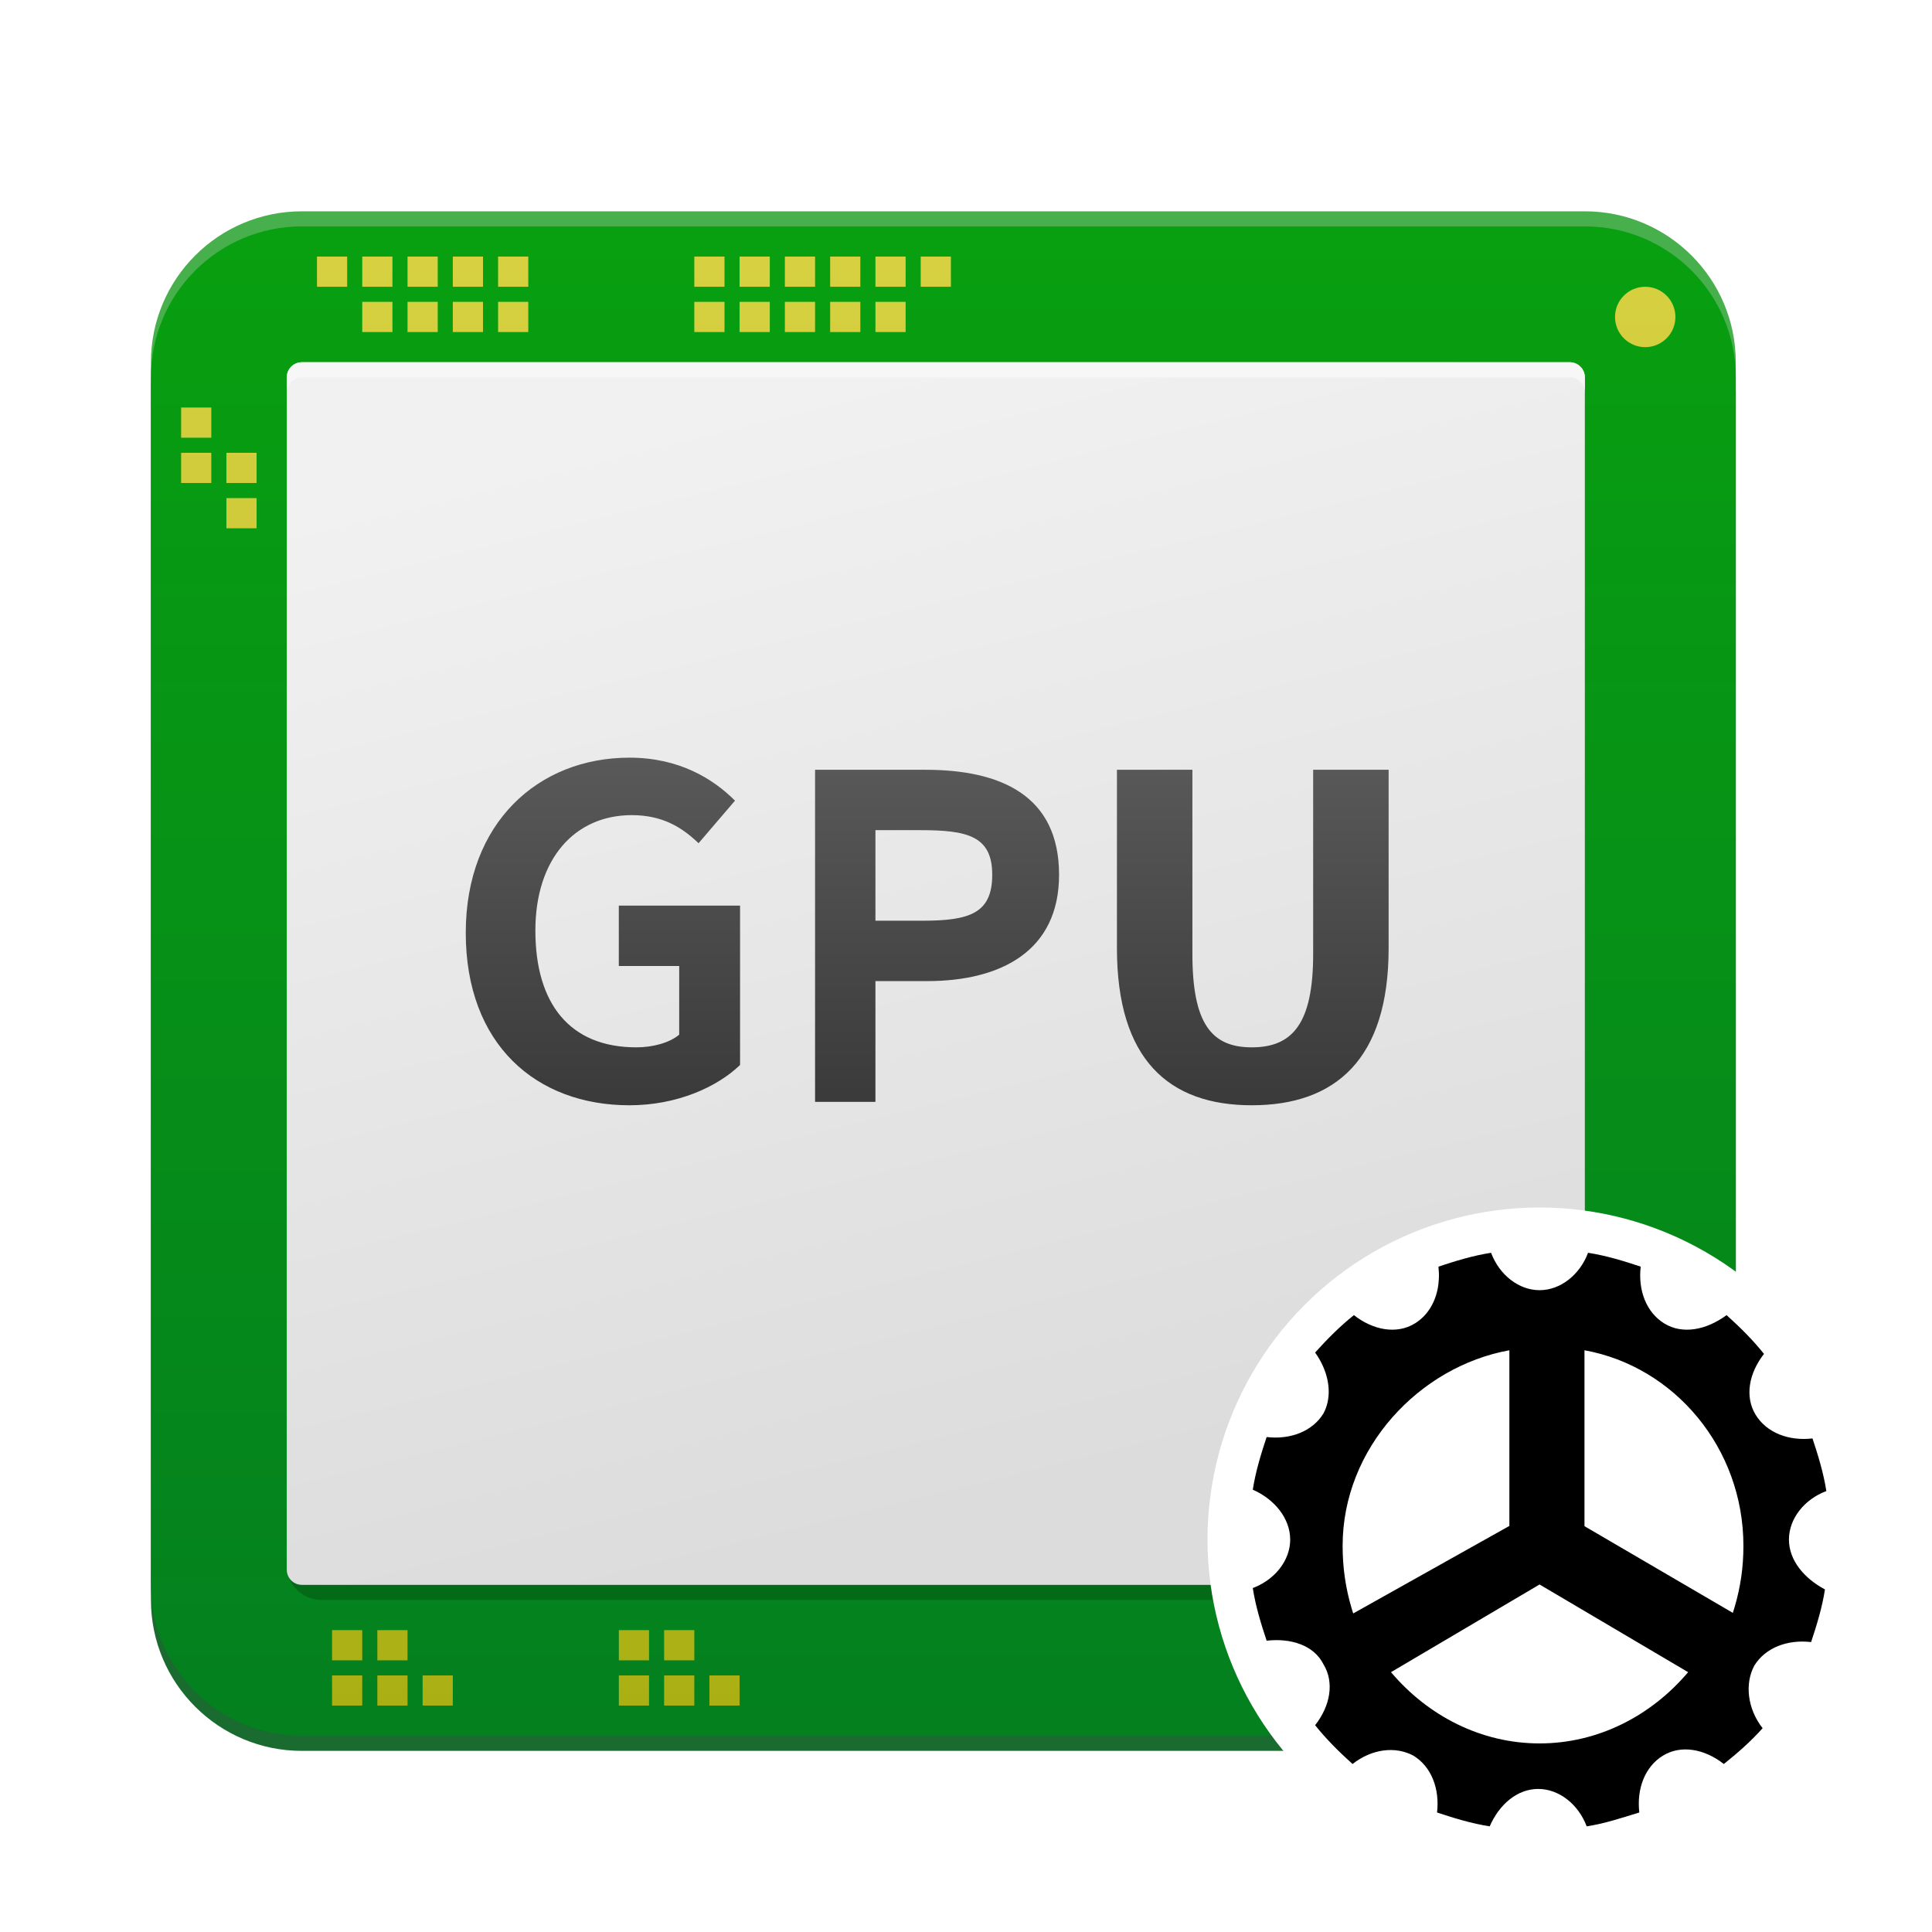 <?xml version="1.0" encoding="UTF-8"?>
<svg width="128px" height="128px" viewBox="0 0 128 128" version="1.1" xmlns="http://www.w3.org/2000/svg" xmlns:xlink="http://www.w3.org/1999/xlink">
    <title>apps/128/deepin-graphics-driver-manager</title>
    <defs>
        <filter x="-9.5%" y="-7.8%" width="119.0%" height="119.6%" filterUnits="objectBoundingBox" id="filter-1">
            <feOffset dx="0" dy="2" in="SourceAlpha" result="shadowOffsetOuter1"></feOffset>
            <feGaussianBlur stdDeviation="3" in="shadowOffsetOuter1" result="shadowBlurOuter1"></feGaussianBlur>
            <feColorMatrix values="0 0 0 0 0   0 0 0 0 0   0 0 0 0 0  0 0 0 0.2 0" type="matrix" in="shadowBlurOuter1" result="shadowMatrixOuter1"></feColorMatrix>
            <feMerge>
                <feMergeNode in="shadowMatrixOuter1"></feMergeNode>
                <feMergeNode in="SourceGraphic"></feMergeNode>
            </feMerge>
        </filter>
        <linearGradient x1="50%" y1="0%" x2="50%" y2="100%" id="linearGradient-2">
            <stop stop-color="#089F10" offset="0%"></stop>
            <stop stop-color="#04801F" offset="100%"></stop>
        </linearGradient>
        <linearGradient x1="50%" y1="100%" x2="50%" y2="0%" id="linearGradient-3">
            <stop stop-color="#AAB014" offset="0%"></stop>
            <stop stop-color="#D7D142" offset="100%"></stop>
        </linearGradient>
        <filter x="-11.6%" y="-9.8%" width="123.3%" height="124.4%" filterUnits="objectBoundingBox" id="filter-4">
            <feOffset dx="0" dy="2" in="SourceAlpha" result="shadowOffsetOuter1"></feOffset>
            <feGaussianBlur stdDeviation="3" in="shadowOffsetOuter1" result="shadowBlurOuter1"></feGaussianBlur>
            <feColorMatrix values="0 0 0 0 0   0 0 0 0 0   0 0 0 0 0  0 0 0 0.2 0" type="matrix" in="shadowBlurOuter1" result="shadowMatrixOuter1"></feColorMatrix>
            <feMerge>
                <feMergeNode in="shadowMatrixOuter1"></feMergeNode>
                <feMergeNode in="SourceGraphic"></feMergeNode>
            </feMerge>
        </filter>
        <linearGradient x1="26.939%" y1="5.645%" x2="50%" y2="94.355%" id="linearGradient-5">
            <stop stop-color="#F1F1F1" offset="0%"></stop>
            <stop stop-color="#DCDCDC" offset="100%"></stop>
        </linearGradient>
        <linearGradient x1="50%" y1="0%" x2="50%" y2="100%" id="linearGradient-6">
            <stop stop-color="#F7F7F7" offset="0%"></stop>
            <stop stop-color="#F7F7F7" offset="100%"></stop>
        </linearGradient>
        <linearGradient x1="50%" y1="100%" x2="50%" y2="0%" id="linearGradient-7">
            <stop stop-color="#3A3A3A" offset="0%"></stop>
            <stop stop-color="#595959" offset="100%"></stop>
        </linearGradient>
        <filter x="-22.7%" y="-18.2%" width="145.5%" height="145.5%" filterUnits="objectBoundingBox" id="filter-8">
            <feOffset dx="0" dy="2" in="SourceAlpha" result="shadowOffsetOuter1"></feOffset>
            <feGaussianBlur stdDeviation="3" in="shadowOffsetOuter1" result="shadowBlurOuter1"></feGaussianBlur>
            <feColorMatrix values="0 0 0 0 0   0 0 0 0 0   0 0 0 0 0  0 0 0 0.2 0" type="matrix" in="shadowBlurOuter1" result="shadowMatrixOuter1"></feColorMatrix>
            <feMerge>
                <feMergeNode in="shadowMatrixOuter1"></feMergeNode>
                <feMergeNode in="SourceGraphic"></feMergeNode>
            </feMerge>
        </filter>
    </defs>
    <g id="apps/128/deepin-graphics-driver-manager" stroke="none" stroke-width="1" fill="none" fill-rule="evenodd">
        <g id="编组-2" filter="url(#filter-1)" transform="translate(10, 12)" fill-rule="nonzero">
            <path d="M10,2 L95,2 C100.523,2 105,6.477 105,12 L105,92 C105,97.523 100.523,102 95,102 L10,102 C4.477,102 6.76353751e-16,97.523 0,92 L0,12 C-6.76353751e-16,6.477 4.477,2 10,2 Z" id="Rectangle-23" fill="#196B2F"></path>
            <path d="M10,0 L95,0 C100.523,-1.01453063e-15 105,4.477 105,10 L105,90 C105,95.523 100.523,100 95,100 L10,100 C4.477,100 6.76353751e-16,95.523 0,90 L0,10 C-6.76353751e-16,4.477 4.477,1.01453063e-15 10,0 Z" id="Rectangle-23" fill="#47AF4C"></path>
            <path d="M10,1 L95,1 C100.523,1 105,5.477 105,11 L105,91 C105,96.523 100.523,101 95,101 L10,101 C4.477,101 6.76353751e-16,96.523 0,91 L0,11 C-6.76353751e-16,5.477 4.477,1 10,1 Z" id="Rectangle-23" fill="url(#linearGradient-2)"></path>
            <path d="M99,9 C97.895,9 97,8.104 97,7 C97,5.895 97.895,5 99,5 C100.105,5 101,5.895 101,7 C101,8.104 100.105,9 99,9 Z M23,3 L25,3 L25,5 L23,5 L23,3 Z M20,3 L22,3 L22,5 L20,5 L20,3 Z M23,6 L25,6 L25,8 L23,8 L23,6 Z M20,6 L22,6 L22,8 L20,8 L20,6 Z M17,3 L19,3 L19,5 L17,5 L17,3 Z M17,6 L19,6 L19,8 L17,8 L17,6 Z M14,3 L16,3 L16,5 L14,5 L14,3 Z M14,6 L16,6 L16,8 L14,8 L14,6 Z M11,3 L13,3 L13,5 L11,5 L11,3 Z M5,16 L7,16 L7,18 L5,18 L5,16 Z M5,19 L7,19 L7,21 L5,21 L5,19 Z M12,97 L14,97 L14,99 L12,99 L12,97 Z M31,97 L33,97 L33,99 L31,99 L31,97 Z M15,97 L17,97 L17,99 L15,99 L15,97 Z M18,97 L20,97 L20,99 L18,99 L18,97 Z M12,94 L14,94 L14,96 L12,96 L12,94 Z M31,94 L33,94 L33,96 L31,96 L31,94 Z M34,97 L36,97 L36,99 L34,99 L34,97 Z M37,97 L39,97 L39,99 L37,99 L37,97 Z M34,94 L36,94 L36,96 L34,96 L34,94 Z M15,94 L17,94 L17,96 L15,96 L15,94 Z M2,16 L4,16 L4,18 L2,18 L2,16 Z M2,13 L4,13 L4,15 L2,15 L2,13 Z M36,3 L38,3 L38,5 L36,5 L36,3 Z M36,6 L38,6 L38,8 L36,8 L36,6 Z M39,3 L41,3 L41,5 L39,5 L39,3 Z M39,6 L41,6 L41,8 L39,8 L39,6 Z M42,3 L44,3 L44,5 L42,5 L42,3 Z M42,6 L44,6 L44,8 L42,8 L42,6 Z M45,3 L47,3 L47,5 L45,5 L45,3 Z M45,6 L47,6 L47,8 L45,8 L45,6 Z M48,3 L50,3 L50,5 L48,5 L48,3 Z M51,3 L53,3 L53,5 L51,5 L51,3 Z M48,6 L50,6 L50,8 L48,8 L48,6 Z" id="Combined-Shape" fill="url(#linearGradient-3)"></path>
        </g>
        <g id="编组-3" filter="url(#filter-4)" transform="translate(19, 22)" fill-rule="nonzero">
            <path d="M86,41 L86,79.704 C86,80.972 84.972,82 83.704,82 L2.296,82 C1.028,82 0,80.972 0,79.704 L0,41 L0,3.296 C0,2.028 1.028,1 2.296,1 L83.704,1 C84.972,1 86,2.028 86,3.296 L86,41 Z M86,41 L86,4.296 C86,3.028 84.972,2 83.704,2 L2.296,2 C1.028,2 0,3.028 0,4.296 L0,41 L0,78.704 C0,79.972 1.028,81 2.296,81 L83.704,81 C84.972,81 86,79.972 86,78.704 L86,41 Z" id="path-2" fill-opacity="0.195" fill="#000000"></path>
            <path d="M1,0 L85,0 C85.552,-1.01453063e-16 86,0.448 86,1 L86,80 C86,80.552 85.552,81 85,81 L1,81 C0.448,81 6.76353751e-17,80.552 0,80 L0,1 C-6.76353751e-17,0.448 0.448,1.01453063e-16 1,0 Z" id="path-5" fill="url(#linearGradient-5)"></path>
            <path d="M86,40.5 L86,1 C86,0.448 85.552,0 85,0 L1,0 C0.448,0 0,0.448 0,1 L0,40.5 L0,2 C0,1.448 0.448,1 1,1 L85,1 C85.552,1 86,1.448 86,2 L86,40.5 Z" id="path-8" fill="url(#linearGradient-6)"></path>
            <path d="M22.701,49.227 C25.846,49.227 28.504,48.028 30.031,46.558 L30.031,36 L21.998,36 L21.998,40 L25.999,40 L25.999,44.549 C25.358,45.089 24.258,45.389 23.159,45.389 C18.73,45.389 16.47,42.48 16.47,37.652 C16.47,32.884 19.097,30.005 22.853,30.005 C24.9,30.005 26.182,30.815 27.282,31.865 L29.695,29.046 C28.229,27.576 25.969,26.197 22.701,26.197 C16.684,26.197 11.858,30.485 11.858,37.802 C11.858,45.209 16.531,49.227 22.701,49.227 Z M35,49 L35,27 L42.309,27 C47.318,27 51.166,28.709 51.166,33.957 C51.166,39.025 47.287,41 42.431,41 L39,41 L39,49 L35,49 Z M39,37 L42.126,37 C45.241,37 46.738,36.506 46.738,33.957 C46.738,31.378 45.088,31 41.973,31 L39,31 L39,37 Z M63.933,49.227 C69.461,49.227 73,46.199 73,38.822 L73,27 L68,27 L68,39.211 C68,43.83 66.621,45.389 63.933,45.389 C61.276,45.389 60,43.83 60,39.211 L60,27 L55,27 L55,38.822 C55,46.199 58.436,49.227 63.933,49.227 Z" id="GPU-" fill="url(#linearGradient-7)"></path>
        </g>
        <g id="编组" filter="url(#filter-8)" transform="translate(80, 78)" fill-rule="nonzero">
            <circle id="Oval" fill="#FFFFFF" cx="22" cy="22" r="22"></circle>
            <path d="M38.522,22 C38.522,20.623 39.531,19.338 41,18.787 C40.816,17.594 40.449,16.401 40.082,15.3 C38.522,15.483 37.053,14.932 36.319,13.739 C35.585,12.546 35.86,10.986 36.87,9.7 C36.135,8.783 35.309,7.957 34.391,7.13 C33.014,8.14 31.454,8.415 30.261,7.681 C29.068,6.947 28.517,5.478 28.701,3.918 C27.599,3.551 26.406,3.184 25.213,3 C24.662,4.469 23.377,5.478 22,5.478 C20.623,5.478 19.338,4.469 18.787,3 C17.594,3.184 16.401,3.551 15.3,3.918 C15.361,4.443 15.34,4.958 15.239,5.438 C15.04,6.384 14.531,7.194 13.739,7.681 C12.546,8.415 10.986,8.14 9.7,7.13 C8.783,7.865 7.957,8.691 7.13,9.609 C7.34,9.902 7.516,10.21 7.655,10.524 C8.126,11.587 8.177,12.726 7.681,13.647 C6.947,14.841 5.478,15.391 3.918,15.208 C3.551,16.309 3.184,17.502 3,18.696 C4.469,19.338 5.478,20.623 5.478,22 C5.478,22.216 5.453,22.431 5.406,22.64 C5.149,23.763 4.238,24.748 3,25.213 C3.184,26.406 3.551,27.599 3.918,28.701 C5.478,28.517 7.039,28.976 7.681,30.261 C8.415,31.454 8.14,33.015 7.13,34.3 C7.865,35.217 8.691,36.044 9.609,36.87 C10.894,35.86 12.454,35.676 13.647,36.319 C14.841,37.053 15.391,38.522 15.208,40.082 C16.309,40.449 17.502,40.816 18.696,41 C19.338,39.531 20.531,38.522 21.908,38.522 C23.285,38.522 24.57,39.531 25.121,41 C26.314,40.816 27.415,40.449 28.609,40.082 C28.425,38.522 28.976,37.053 30.169,36.319 C31.362,35.585 32.923,35.86 34.208,36.87 C35.126,36.135 35.952,35.416 36.778,34.498 C35.768,33.213 35.585,31.546 36.227,30.353 C36.961,29.159 38.43,28.609 39.99,28.792 C40.357,27.691 40.725,26.498 40.908,25.304 C39.531,24.57 38.522,23.377 38.522,22 Z M8.952,22.417 C8.952,15.938 14.033,10.538 20,9.458 C20,14.549 20,18.366 20,20.912 C20,20.953 20,21.015 20,21.097 L9.654,26.895 C9.635,26.836 9.616,26.778 9.598,26.72 C9.593,26.703 9.587,26.685 9.582,26.668 C9.576,26.648 9.551,26.565 9.545,26.544 C9.149,25.214 8.952,23.85 8.952,22.417 Z M22,35.506 C18.133,35.506 14.617,33.69 12.157,30.786 L22,24.976 L31.843,30.786 C29.383,33.69 25.867,35.506 22,35.506 Z M24.976,21.113 C24.976,21.037 24.976,20.982 24.976,20.948 C24.976,20.863 24.976,20.791 24.976,20.733 C24.976,18.239 24.976,14.48 24.976,9.458 C30.943,10.538 35.506,15.938 35.506,22.417 C35.506,23.831 35.314,25.147 34.929,26.453 C34.908,26.522 34.887,26.592 34.866,26.661 C34.846,26.726 34.825,26.791 34.804,26.856 L24.976,21.113 Z" id="path-13" fill="#000000"></path>
        </g>
        <g id="Guide/128" transform="translate(4, 4)"></g>
    </g>
</svg>
